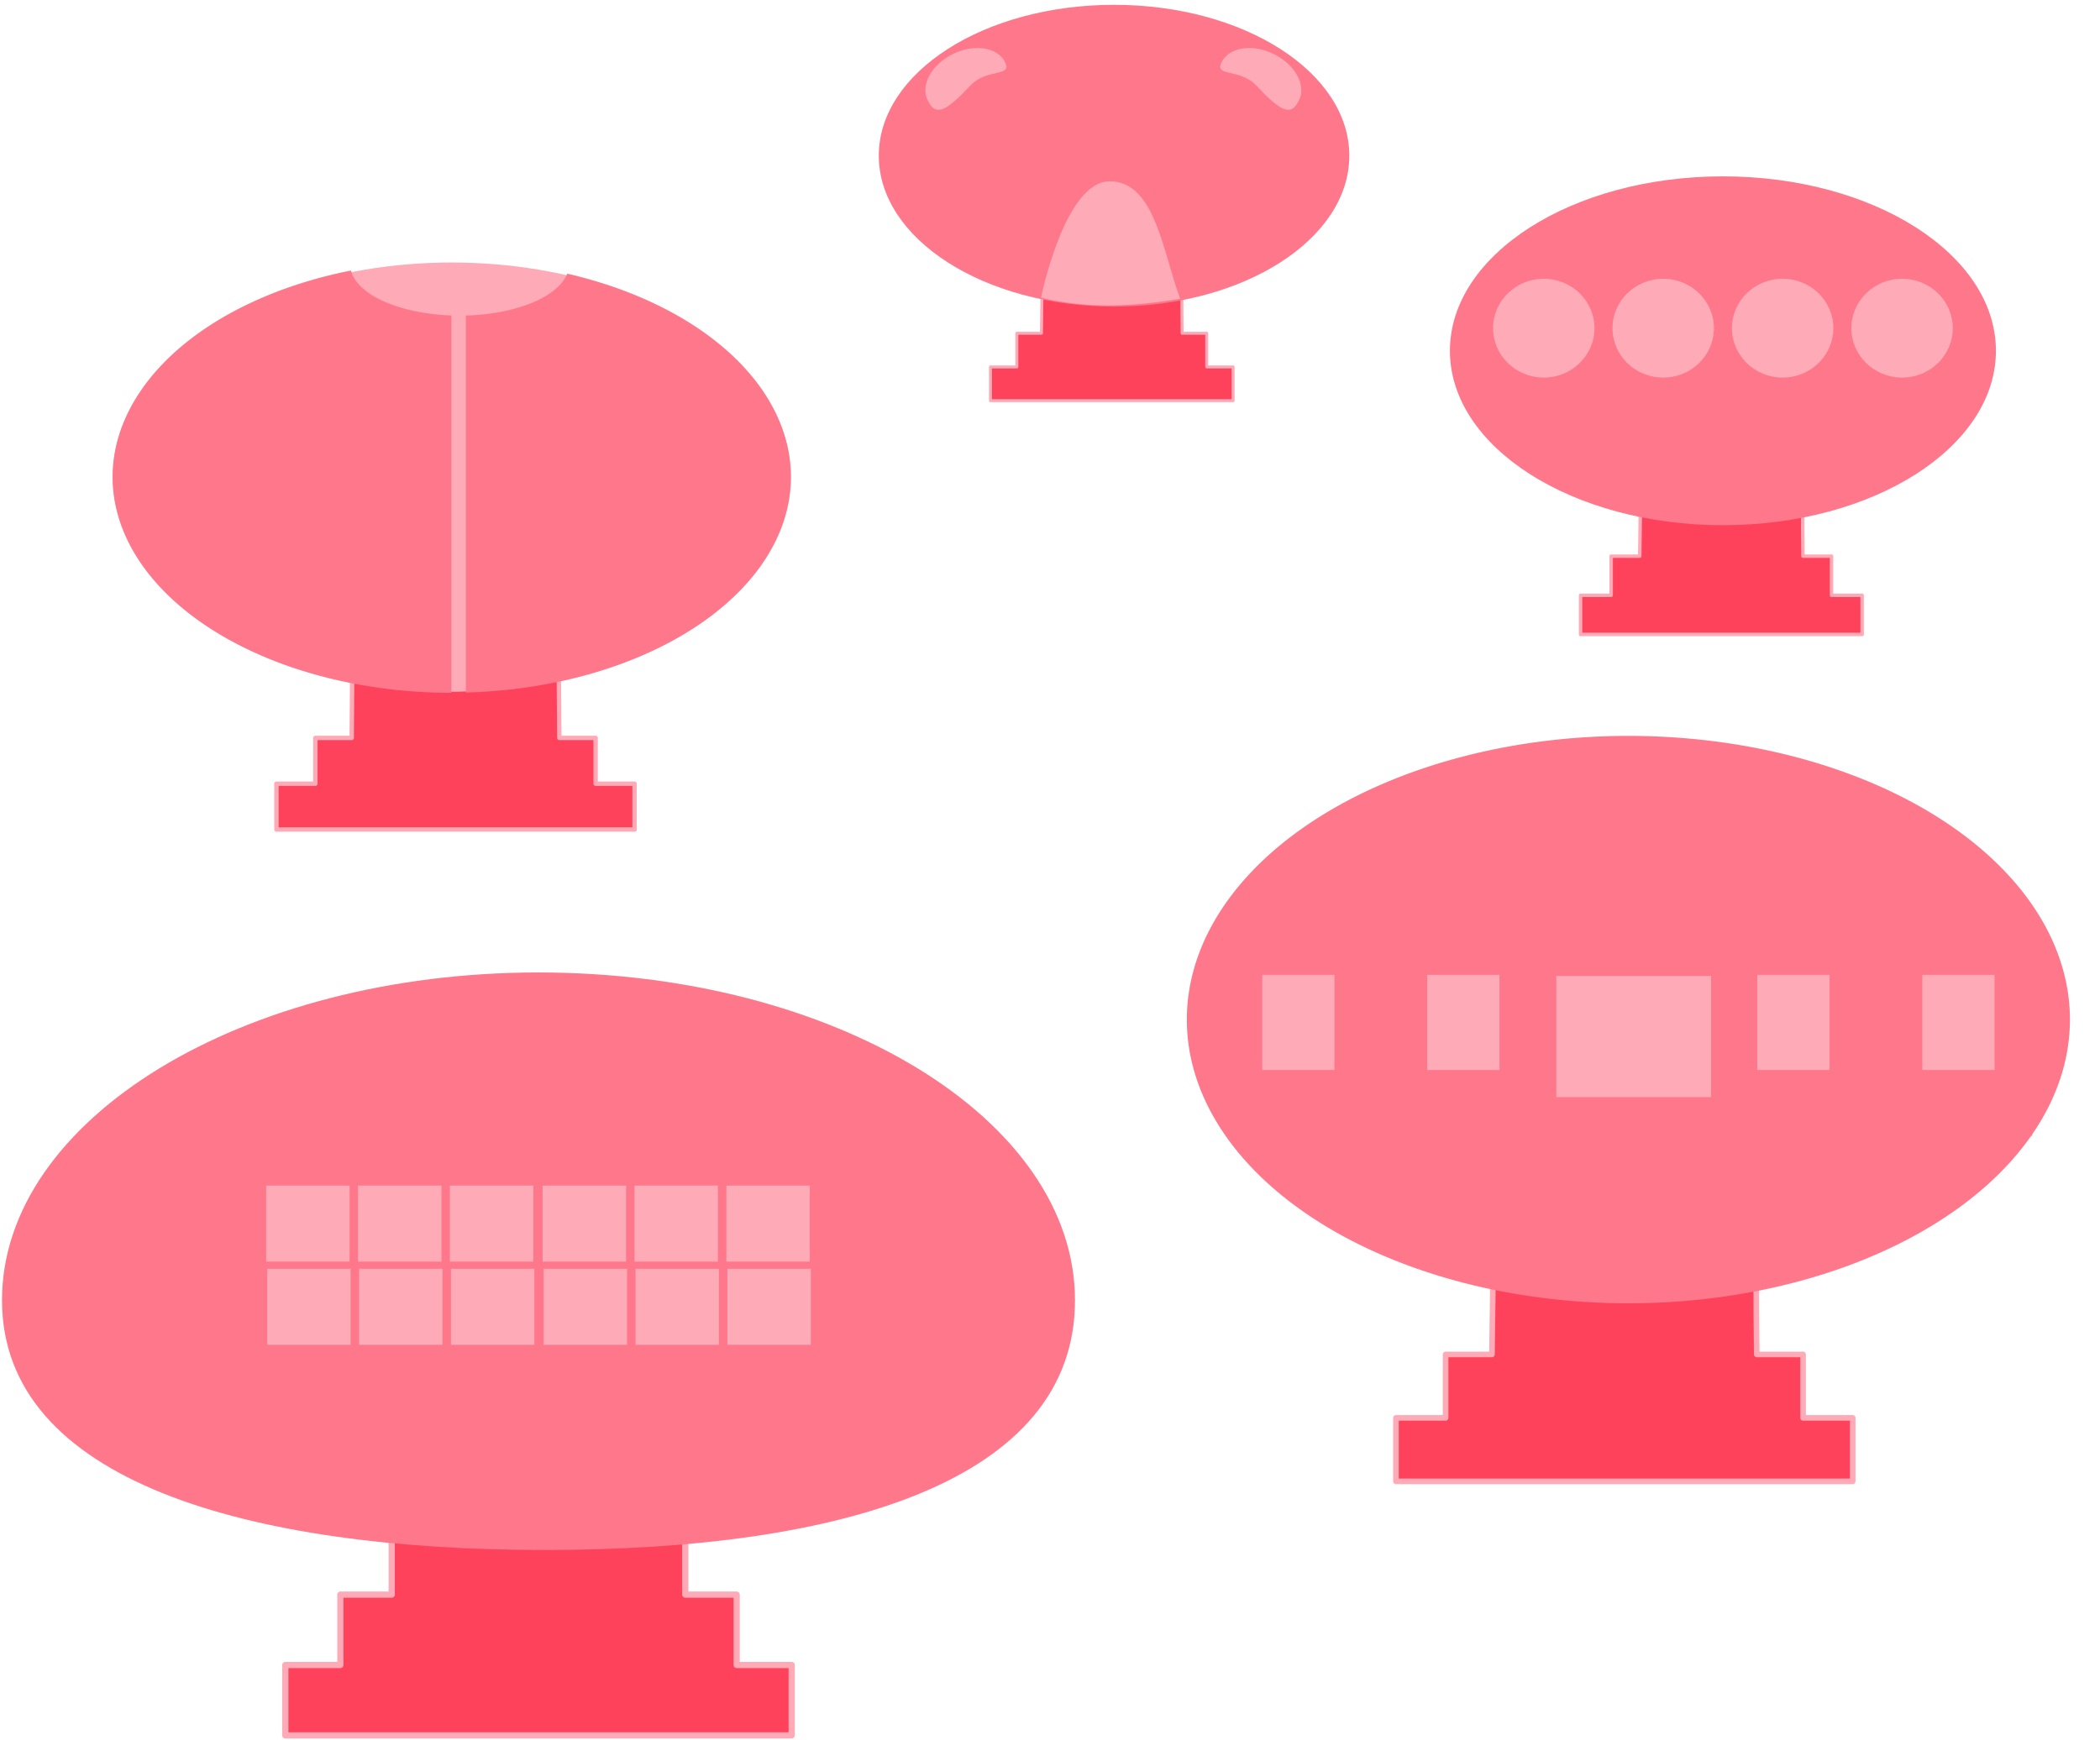 <?xml version="1.0" encoding="UTF-8" standalone="no"?>
<!-- Created with Inkscape (http://www.inkscape.org/) -->

<svg
   width="263.886mm"
   height="218.727mm"
   viewBox="0 0 263.886 218.727"
   version="1.1"
   id="svg5"
   inkscape:version="1.2.1 (9c6d41e4, 2022-07-14)"
   sodipodi:docname="village-w3c.svg"
   xmlns:inkscape="http://www.inkscape.org/namespaces/inkscape"
   xmlns:sodipodi="http://sodipodi.sourceforge.net/DTD/sodipodi-0.dtd"
   xmlns="http://www.w3.org/2000/svg"
   xmlns:svg="http://www.w3.org/2000/svg">
  <sodipodi:namedview
     id="namedview7"
     pagecolor="#ffffff"
     bordercolor="#000000"
     borderopacity="0.25"
     inkscape:showpageshadow="2"
     inkscape:pageopacity="1"
     inkscape:pagecheckerboard="true"
     inkscape:deskcolor="#d1d1d1"
     inkscape:document-units="mm"
     showgrid="false"
     inkscape:zoom="0.90206372"
     inkscape:cx="435.11339"
     inkscape:cy="502.7361"
     inkscape:window-width="2560"
     inkscape:window-height="1395"
     inkscape:window-x="0"
     inkscape:window-y="23"
     inkscape:window-maximized="1"
     inkscape:current-layer="layer1"
     showguides="true"
     inkscape:lockguides="false">
    <sodipodi:guide
       position="-363.492,296.818"
       orientation="1,0"
       id="guide2923"
       inkscape:locked="false" />
    <sodipodi:guide
       position="-160.572,241.058"
       orientation="0,-1"
       id="guide8011"
       inkscape:locked="false" />
    <sodipodi:guide
       position="99.449,346.164"
       orientation="0,-1"
       id="guide11504"
       inkscape:locked="false" />
    <sodipodi:guide
       position="75.852,336.584"
       orientation="-0.001,-1"
       id="guide13038"
       inkscape:locked="false" />
    <sodipodi:guide
       position="65.562,380.644"
       orientation="0,-1"
       id="guide13636"
       inkscape:locked="false" />
    <sodipodi:guide
       position="198.021,392.43"
       orientation="0,-1"
       id="guide13711"
       inkscape:locked="false" />
  </sodipodi:namedview>
  <defs
     id="defs2" />
  <g
     inkscape:label="Ebene 1"
     inkscape:groupmode="layer"
     id="layer1"
     transform="translate(-358.152,-172.64)">
    <g
       id="g4061"
       style="stroke-width:0.1;stroke-dasharray:none"
       transform="matrix(0.748,0,0,0.748,306.472,58.381)">
      <path
         id="rect6790"
         style="fill:#ff425c;fill-opacity:1;fill-rule:nonzero;stroke:#ffaab6;stroke-width:0.5;stroke-linecap:round;stroke-linejoin:round;stroke-dasharray:none;stroke-opacity:1"
         d="m 249.144,197.418 v 5.666 l -5.002,-1.216 -0.093,6.882 h -4.136 v 5.666 h -4.431 v 5.666 h 40.764 v -5.666 h -4.431 v -5.666 h -4.135 c 0,0 -0.093,-7.818 0,-6.882 0,-1.029 -5.095,1.216 -5.095,1.216 v -5.666 z"
         sodipodi:nodetypes="ccccccccccccccccc" />
      <ellipse
         style="fill:#ff778a;stroke-width:0.733"
         id="path8433"
         cx="256.246"
         cy="178.915"
         rx="39.522"
         ry="25.351" />
      <g
         id="g1364"
         transform="translate(-2.549)" />
      <path
         id="path3110"
         style="fill:#ffaab6;stroke-width:0.7"
         d="m 237.952,163.221 c 1.234,2.531 -3.073,0.918 -5.918,3.978 -4.446,4.782 -5.881,4.907 -7.115,2.376 -1.234,-2.531 0.683,-6.005 4.282,-7.76 3.599,-1.755 7.517,-1.126 8.751,1.405 z"
         sodipodi:nodetypes="cscsc" />
      <path
         id="path3110-6"
         style="fill:#ffaab6;stroke-width:0.7;stroke-dasharray:none"
         d="m 274.3,163.221 c -1.234,2.531 3.073,0.918 5.918,3.978 4.446,4.782 5.881,4.907 7.115,2.376 1.234,-2.531 -0.683,-6.005 -4.282,-7.76 -3.599,-1.755 -7.517,-1.126 -8.751,1.405 z"
         sodipodi:nodetypes="cscsc"
         inkscape:transform-center-x="40.224065"
         inkscape:transform-center-y="-6.5481036" />
      <path
         style="fill:#ffaab6;fill-opacity:1;stroke-width:0.7"
         d="m 243.977,202.769 c 0,0 3.944,-19.513 11.506,-19.551 7.679,-0.038 8.918,11.878 11.88,19.738 -7.764,1.291 -15.622,1.75 -23.386,-0.187 z"
         id="path4027"
         sodipodi:nodetypes="cacc" />
    </g>
    <g
       id="g4118"
       style="stroke-width:0.1;stroke-dasharray:none"
       transform="matrix(1.104,0,0,1.104,208.674,90.693)">
      <ellipse
         style="fill:#ffaab6;fill-opacity:1;stroke:none;stroke-width:0.5;stroke-linecap:round;stroke-linejoin:round;stroke-dasharray:none;stroke-opacity:1"
         id="path6663"
         cx="186.818"
         cy="128.587"
         rx="38.598"
         ry="24.472" />
      <path
         id="rect6790-8"
         style="fill:#ff425c;fill-opacity:1;stroke:#ffaab6;stroke-width:0.5;stroke-linecap:round;stroke-linejoin:round;stroke-dasharray:none;stroke-opacity:1"
         d="m 180.523,152.503 v 0 h -1e-4 l -5.043,-1.104 -0.052,6.845 h -4.136 v 5.212 h -4.431 v 5.212 h 40.764 v -5.212 h -4.431 v -5.212 h -4.135 l -0.052,-6.897 -5.148,1.052 c -6.249,0.333 -6.012,0.518 -13.336,0.104 z"
         sodipodi:nodetypes="ccccccccccccccccc" />
      <path
         id="path6663-5"
         style="fill:#ff778a;fill-opacity:1;stroke:none;stroke-width:0;stroke-linecap:round;stroke-linejoin:round;stroke-dasharray:none;stroke-opacity:1"
         d="m 175.342,105.029 a 38.598,24.605 0 0 0 -27.122,23.476 38.598,24.605 0 0 0 38.548,24.604 v -42.964 a 12.458,5.816 0 0 1 -11.427,-5.117 z m 24.618,0.357 a 12.458,5.816 0 0 1 -11.534,4.766 v 42.923 a 38.598,24.605 0 0 0 36.991,-24.57 38.598,24.605 0 0 0 -25.457,-23.119 z" />
    </g>
    <g
       id="g4213"
       style="stroke-width:0.1;stroke-dasharray:none"
       transform="matrix(0.868,0,0,0.868,352.367,61.353)">
      <path
         id="rect6790-3"
         style="fill:#ff425c;fill-opacity:1;fill-rule:nonzero;stroke:#ffaab6;stroke-width:0.5;stroke-linecap:round;stroke-linejoin:round;stroke-dasharray:none;stroke-opacity:1"
         d="m 249.144,197.418 v 5.666 l -5.002,-1.216 -0.093,6.882 h -4.136 v 5.666 h -4.431 v 5.666 h 40.764 v -5.666 h -4.431 v -5.666 h -4.135 c 0,0 -0.093,-7.818 0,-6.882 0,-1.029 -5.095,1.216 -5.095,1.216 v -5.666 z"
         sodipodi:nodetypes="ccccccccccccccccc" />
      <ellipse
         style="fill:#ff778a;stroke-width:0.732"
         id="path8433-3"
         cx="256.091"
         cy="179.008"
         rx="39.522"
         ry="25.257" />
      <g
         id="g1364-6"
         transform="translate(-2.549)">
        <g
           id="g4161">
          <ellipse
             style="fill:#ffaab6;fill-opacity:1;stroke-width:0.624"
             id="path492"
             cx="232.705"
             cy="175.734"
             rx="7.343"
             ry="7.156" />
          <ellipse
             style="fill:#ffaab6;fill-opacity:1;stroke-width:0.624;stroke-dasharray:none"
             id="path492-5"
             cx="249.995"
             cy="175.734"
             rx="7.343"
             ry="7.156" />
          <ellipse
             style="fill:#ffaab6;fill-opacity:1;stroke-width:0.624;stroke-dasharray:none"
             id="path492-5-1"
             cx="267.286"
             cy="175.734"
             rx="7.343"
             ry="7.156" />
          <ellipse
             style="fill:#ffaab6;fill-opacity:1;stroke-width:0.624;stroke-dasharray:none"
             id="path492-5-6"
             cx="284.576"
             cy="175.734"
             rx="7.343"
             ry="7.156" />
        </g>
      </g>
    </g>
    <g
       id="g4280"
       style="stroke-width:0.1;stroke-dasharray:none"
       transform="matrix(1.408,0,0,1.408,202.01,48.963)">
      <path
         id="rect6790-5"
         style="fill:#ff425c;fill-opacity:1;fill-rule:nonzero;stroke:#ffaab6;stroke-width:0.5;stroke-linecap:round;stroke-linejoin:round;stroke-dasharray:none;stroke-opacity:1"
         d="m 249.144,197.418 v 5.666 l -5.002,-1.216 -0.093,6.882 h -4.136 v 5.666 h -4.431 v 5.666 h 40.764 v -5.666 h -4.431 v -5.666 h -4.135 c 0,0 -0.093,-7.818 0,-6.882 0,-1.029 -5.095,1.216 -5.095,1.216 v -5.666 z"
         sodipodi:nodetypes="ccccccccccccccccc" />
      <rect
         style="fill:#ffaab6;fill-opacity:1;stroke-width:0.7"
         id="rect1832"
         width="69.321"
         height="16.404"
         x="222.94"
         y="172.848" />
      <path
         id="path6786"
         style="fill:#ff778a;fill-opacity:1;fill-rule:nonzero;stroke:none;stroke-width:0.5;stroke-linecap:round;stroke-linejoin:round;stroke-dasharray:none;stroke-opacity:1"
         d="m 256.225,153.534 a 39.406,25.327 0 0 0 -39.406,25.327 39.406,25.327 0 0 0 39.406,25.327 39.406,25.327 0 0 0 39.406,-25.327 39.406,25.327 0 0 0 -39.406,-25.327 z m -32.681,21.33 h 6.45 v 8.495 h -6.45 z m 14.728,0 h 6.45 v 8.495 h -6.45 z m 29.456,0 h 6.45 v 8.495 h -6.45 z m 14.728,0 h 6.45 v 8.495 h -6.45 z m -32.665,0.095 h 13.811 v 10.822 h -13.811 z" />
    </g>
    <g
       id="g4323"
       transform="matrix(1.561,0,0,1.561,79.347,-90.458)">
      <path
         id="rect6790-58"
         style="fill:#ff425c;fill-opacity:1;stroke:#ffaab6;stroke-width:0.5;stroke-linecap:round;stroke-linejoin:round;stroke-dasharray:none;stroke-opacity:1"
         d="m 215.236,291.281 h -5.095 v 5.666 h -4.136 v 5.666 h -4.431 v 5.666 h 40.764 v -5.666 h -4.431 v -5.666 h -4.135 v -5.666 h -5.095 c -7.357,-0.12 -4.721,0.028 -13.441,0 z"
         sodipodi:nodetypes="ccccccccccccccc" />
      <ellipse
         style="fill:#ffaab6;fill-opacity:1;stroke:none;stroke-width:0.7"
         id="path48976"
         cx="223.104"
         cy="270.786"
         rx="28.777"
         ry="11.732" />
      <path
         id="path17284"
         style="fill:#ff778a;fill-opacity:1;stroke-width:0.47;stroke-linecap:round;stroke-linejoin:round"
         d="m 221.956,246.85 c -23.851,0 -43.187,11.818 -43.187,26.397 0,14.579 19.846,20.106 43.697,20.106 23.852,0 42.677,-5.527 42.677,-20.106 0,-14.579 -19.336,-26.397 -43.187,-26.397 z m -21.924,17.162 h 6.716 v 6.121 h -6.716 z m 7.396,0 h 6.716 v 6.121 h -6.716 z m 7.396,0 h 6.716 v 6.121 h -6.716 z m 7.463,0 h 6.716 v 6.121 h -6.716 z m 7.396,0 h 6.716 v 6.121 h -6.716 z m 7.396,0 h 6.716 v 6.121 h -6.716 z m -36.962,6.697 h 6.716 v 6.121 h -6.716 z m 7.396,0 h 6.716 v 6.121 h -6.716 z m 7.396,0 h 6.716 v 6.121 h -6.716 z m 7.462,0 h 6.716 v 6.121 h -6.716 z m 7.396,0 h 6.716 v 6.121 h -6.716 z m 7.396,0 h 6.716 v 6.121 h -6.716 z" />
      <g
         id="g17652"
         style="fill:#ffffff"
         transform="translate(-0.213)" />
    </g>
  </g>
</svg>
